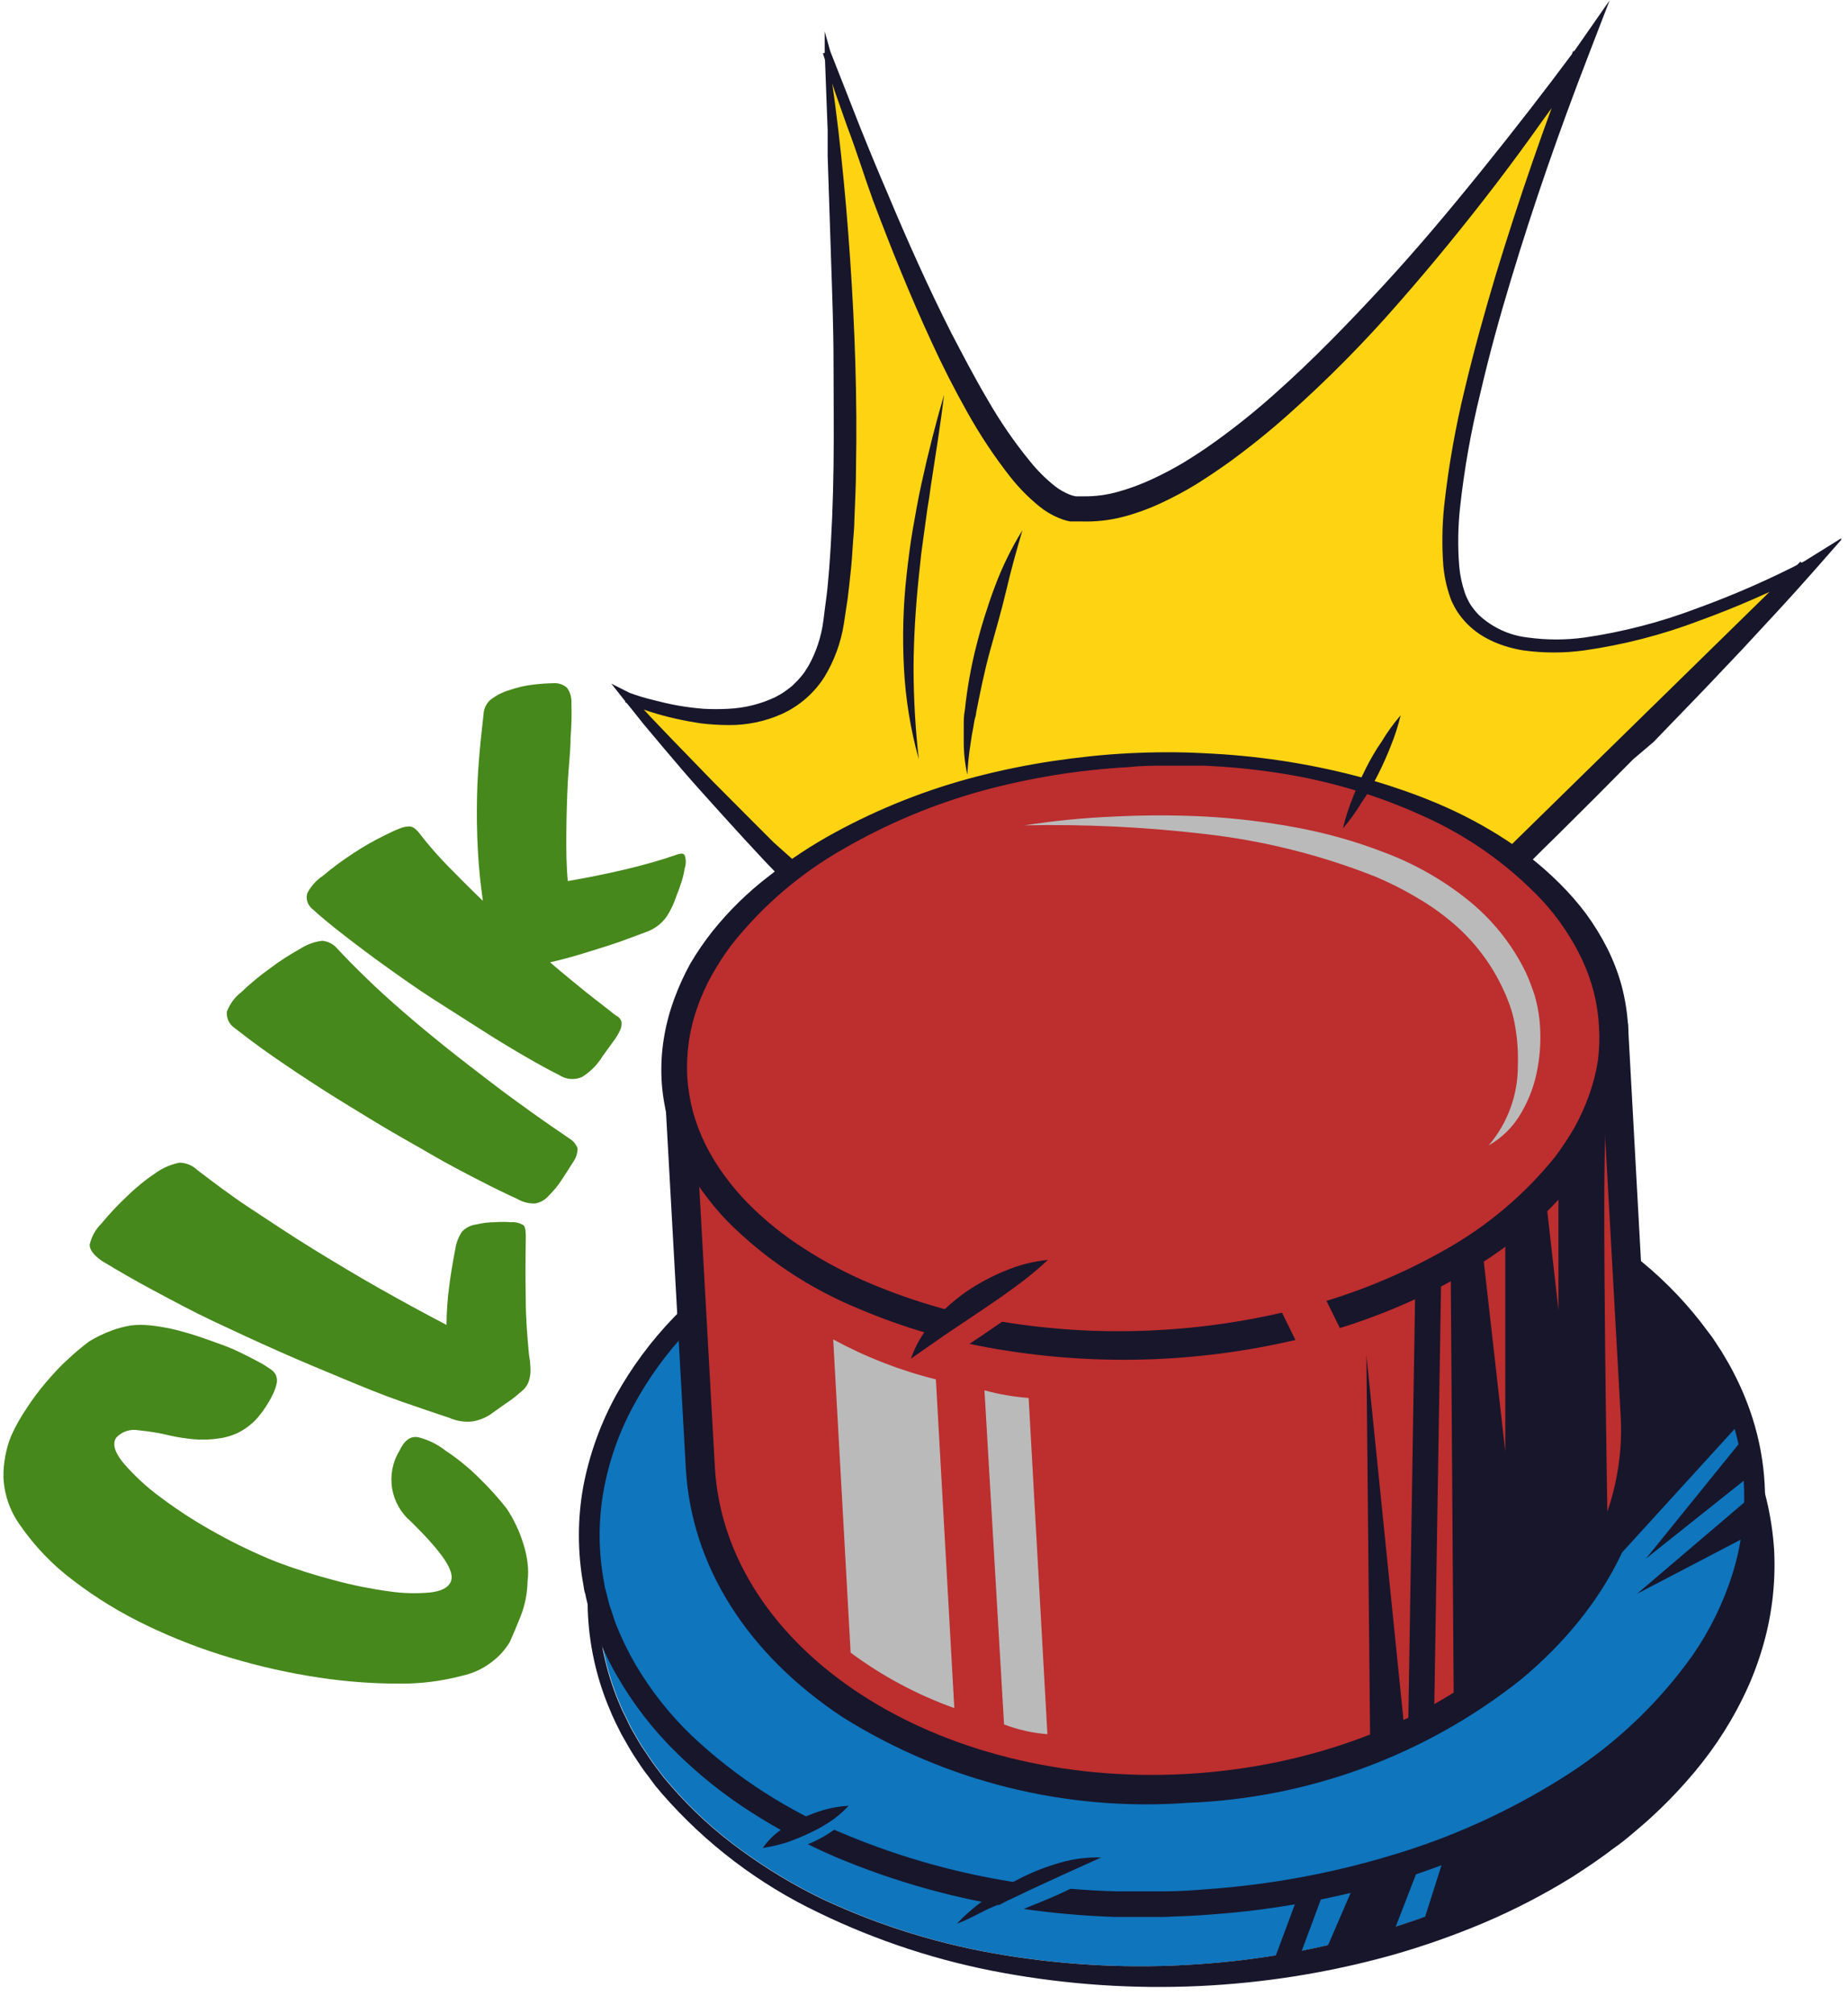 <svg width="67" height="73" viewBox="0 0 67 73" fill="none" xmlns="http://www.w3.org/2000/svg">
<g clip-path="url(#clip0_387_6781)">
<path d="M63.157 56.253C63.092 55.151 62.834 54.069 62.395 53.056C61.945 52.034 61.347 51.084 60.622 50.236C59.121 48.534 57.292 47.153 55.243 46.176C53.186 45.166 50.998 44.446 48.742 44.037C44.184 43.188 39.493 43.39 35.025 44.628C32.792 45.242 30.657 46.17 28.683 47.382C27.699 47.988 26.773 48.684 25.917 49.462C25.062 50.236 24.301 51.106 23.648 52.057L23.406 52.411L23.187 52.784C23.033 53.026 22.909 53.286 22.779 53.54C22.708 53.67 22.655 53.8 22.596 53.93L22.425 54.326L22.277 54.728C22.23 54.864 22.176 55 22.141 55.136C21.804 56.234 21.658 57.381 21.709 58.528C21.783 59.674 22.055 60.797 22.513 61.85C22.566 61.986 22.631 62.11 22.696 62.24L22.886 62.63L23.098 63.002C23.175 63.126 23.24 63.251 23.323 63.369C23.488 63.605 23.636 63.853 23.813 64.078L24.073 64.421C24.162 64.533 24.263 64.639 24.351 64.746C25.107 65.618 25.962 66.4 26.898 67.074C27.828 67.754 28.817 68.347 29.854 68.847C31.951 69.827 34.175 70.51 36.461 70.875C38.744 71.248 41.062 71.359 43.37 71.206C45.673 71.058 47.952 70.646 50.161 69.976C51.26 69.649 52.337 69.254 53.388 68.794C54.427 68.318 55.432 67.771 56.396 67.157C58.324 65.957 59.988 64.379 61.29 62.518C61.601 62.055 61.88 61.571 62.123 61.07C62.363 60.573 62.56 60.057 62.714 59.527C63.054 58.47 63.204 57.362 63.157 56.253Z" fill="#0F75BD"/>
<path d="M63.724 55.981C64.049 61.755 59.049 66.998 51.638 69.574L52.459 66.992L61.466 55.674L63.683 55.496C63.7 55.644 63.718 55.816 63.724 55.981Z" fill="#17162B"/>
<path d="M64.322 56.188C64.385 57.427 64.229 58.667 63.861 59.852C63.682 60.439 63.455 61.011 63.181 61.56C62.911 62.109 62.602 62.638 62.259 63.144C61.916 63.647 61.541 64.126 61.136 64.58C60.736 65.035 60.312 65.467 59.865 65.874C59.647 66.081 59.41 66.27 59.186 66.465C58.961 66.66 58.719 66.85 58.47 67.021C57.998 67.387 57.495 67.718 56.993 68.043C55.976 68.672 54.913 69.223 53.813 69.692C52.718 70.155 51.595 70.55 50.45 70.874C45.866 72.148 41.053 72.366 36.372 71.513C34.045 71.092 31.786 70.354 29.659 69.32C27.513 68.294 25.598 66.842 24.032 65.053C23.938 64.941 23.837 64.828 23.748 64.716L23.482 64.356C23.293 64.125 23.14 63.871 22.974 63.623C22.891 63.498 22.82 63.368 22.744 63.239L22.525 62.854L22.324 62.452C22.265 62.316 22.194 62.187 22.141 62.045C21.18 59.833 21.041 57.351 21.751 55.047C21.786 54.899 21.845 54.763 21.893 54.621L22.04 54.202L22.218 53.794C22.272 53.654 22.335 53.518 22.407 53.386C22.543 53.12 22.667 52.854 22.826 52.6L23.051 52.216C23.128 52.092 23.216 51.968 23.299 51.844C24.656 49.891 26.398 48.236 28.417 46.98C30.416 45.707 32.58 44.712 34.848 44.025C39.404 42.657 44.212 42.341 48.908 43.103C51.265 43.49 53.556 44.204 55.716 45.224C56.802 45.742 57.838 46.358 58.813 47.062C59.799 47.77 60.699 48.589 61.496 49.503C62.298 50.434 62.959 51.478 63.459 52.6C63.951 53.737 64.243 54.951 64.322 56.188ZM63.139 56.253C63.074 55.151 62.816 54.068 62.377 53.055C61.927 52.034 61.33 51.084 60.604 50.236C59.103 48.534 57.274 47.153 55.226 46.176C53.168 45.166 50.98 44.446 48.725 44.036C44.167 43.187 39.475 43.389 35.007 44.627C32.774 45.242 30.639 46.169 28.666 47.382C27.681 47.988 26.755 48.684 25.9 49.462C25.044 50.235 24.283 51.106 23.63 52.056L23.388 52.411L23.169 52.783C23.015 53.026 22.891 53.286 22.761 53.54C22.69 53.67 22.637 53.8 22.578 53.93L22.407 54.326L22.259 54.728C22.212 54.864 22.159 55 22.123 55.136C21.786 56.233 21.64 57.381 21.692 58.528C21.765 59.673 22.037 60.797 22.495 61.85C22.549 61.986 22.614 62.11 22.679 62.24L22.868 62.63L23.081 63.002C23.157 63.126 23.222 63.25 23.305 63.368C23.471 63.605 23.618 63.853 23.796 64.078L24.056 64.421C24.144 64.533 24.245 64.639 24.333 64.746C25.089 65.618 25.944 66.399 26.881 67.074C27.81 67.754 28.799 68.347 29.836 68.847C31.933 69.827 34.157 70.509 36.443 70.874C38.726 71.247 41.044 71.358 43.352 71.205C45.656 71.058 47.934 70.646 50.143 69.976C51.242 69.649 52.32 69.254 53.37 68.794C54.409 68.317 55.414 67.77 56.378 67.157C58.306 65.957 59.97 64.378 61.272 62.517C61.584 62.055 61.862 61.571 62.105 61.069C62.345 60.573 62.543 60.057 62.696 59.527C63.042 58.471 63.198 57.363 63.157 56.253H63.139Z" fill="#17162B"/>
<path d="M63.606 53.818C64.038 61.536 54.93 68.327 43.269 68.977C31.609 69.627 21.81 63.889 21.402 56.164C20.994 48.44 30.054 41.678 41.715 41.005C48.045 40.656 53.825 42.187 57.856 44.888C60.486 46.661 62.371 48.918 63.175 51.483C63.418 52.24 63.562 53.025 63.606 53.818Z" fill="#0F75BD"/>
<path d="M63.978 53.794C64.04 54.978 63.898 56.163 63.558 57.299C63.213 58.427 62.697 59.495 62.028 60.467C60.689 62.386 58.976 64.014 56.992 65.254C55.033 66.494 52.916 67.466 50.698 68.144C48.484 68.814 46.203 69.234 43.895 69.397C43.304 69.45 42.713 69.462 42.17 69.486H41.301C41.011 69.486 40.71 69.486 40.438 69.486C39.282 69.448 38.13 69.345 36.986 69.178C34.695 68.844 32.454 68.221 30.32 67.323C29.252 66.867 28.224 66.323 27.247 65.697C26.259 65.069 25.342 64.338 24.51 63.516C23.671 62.694 22.949 61.759 22.365 60.739C22.07 60.228 21.817 59.694 21.608 59.143C21.561 59.001 21.514 58.859 21.472 58.723C21.421 58.584 21.377 58.442 21.342 58.298L21.236 57.866C21.236 57.795 21.195 57.724 21.183 57.648L21.147 57.429C20.935 56.256 20.935 55.055 21.147 53.883C21.367 52.729 21.766 51.616 22.329 50.585C22.898 49.564 23.595 48.621 24.404 47.778C25.204 46.939 26.082 46.179 27.028 45.508C28.924 44.169 31.004 43.111 33.204 42.37C34.291 41.993 35.398 41.677 36.52 41.424C37.642 41.18 38.776 40.995 39.918 40.869L40.775 40.786L41.632 40.727L42.495 40.691H42.92H43.352C44.501 40.684 45.649 40.741 46.791 40.863C47.075 40.863 47.382 40.916 47.648 40.957L48.499 41.087C48.783 41.129 49.09 41.188 49.344 41.241C49.599 41.294 49.935 41.353 50.19 41.412C51.316 41.657 52.423 41.979 53.505 42.376C54.589 42.771 55.642 43.248 56.655 43.8L57.034 44.013L57.406 44.232L58.139 44.698C58.617 45.018 59.078 45.372 59.528 45.739C60.431 46.48 61.237 47.332 61.927 48.274C62.016 48.392 62.105 48.505 62.181 48.629L62.424 49.001C62.571 49.249 62.725 49.503 62.855 49.763C63.128 50.287 63.355 50.833 63.535 51.395V51.436V51.483V51.395C63.784 52.172 63.933 52.979 63.978 53.794ZM63.227 53.836C63.19 53.075 63.057 52.323 62.831 51.596V51.548V51.507V51.596C62.663 51.072 62.454 50.562 62.205 50.071C62.087 49.828 61.945 49.592 61.809 49.35L61.584 49.001C61.514 48.883 61.431 48.776 61.348 48.664C60.7 47.764 59.941 46.948 59.09 46.235C58.659 45.875 58.221 45.532 57.761 45.218C57.53 45.059 57.288 44.917 57.057 44.764L56.697 44.545L56.33 44.338C55.351 43.79 54.332 43.318 53.281 42.925C52.226 42.532 51.146 42.212 50.048 41.968C48.952 41.709 47.841 41.523 46.72 41.412C45.599 41.295 44.473 41.24 43.346 41.247H42.92H42.501C42.217 41.247 41.91 41.247 41.655 41.282L40.81 41.347C40.527 41.347 40.219 41.407 39.971 41.43C38.851 41.558 37.738 41.745 36.638 41.992C35.54 42.245 34.457 42.559 33.393 42.931C31.269 43.668 29.263 44.707 27.436 46.016C26.531 46.675 25.692 47.419 24.93 48.239C24.169 49.046 23.515 49.947 22.985 50.922C22.455 51.888 22.084 52.934 21.886 54.019C21.691 55.096 21.691 56.199 21.886 57.275L21.921 57.476C21.921 57.547 21.957 57.612 21.969 57.677L22.069 58.073C22.099 58.209 22.152 58.333 22.193 58.463C22.235 58.593 22.276 58.723 22.323 58.853C22.524 59.363 22.764 59.857 23.038 60.331C23.597 61.281 24.283 62.15 25.078 62.913C26.702 64.443 28.596 65.66 30.663 66.501C32.73 67.362 34.899 67.958 37.116 68.274C38.227 68.431 39.346 68.525 40.467 68.558C40.745 68.558 41.059 68.558 41.307 68.558H42.146C42.737 68.558 43.269 68.522 43.824 68.475C46.063 68.313 48.277 67.905 50.426 67.257C52.571 66.623 54.62 65.703 56.519 64.521C58.417 63.36 60.062 61.828 61.354 60.018C61.985 59.112 62.475 58.115 62.808 57.062C63.135 56.02 63.277 54.927 63.227 53.836Z" fill="#17162B"/>
<path d="M63.175 51.483L57.028 58.227L57.856 44.864C60.486 46.655 62.371 48.918 63.175 51.483Z" fill="#17162B"/>
<path d="M24.605 39.078L25.391 53.197C25.781 60.142 33.665 65.349 43.038 64.828C52.412 64.308 59.669 58.256 59.285 51.312L58.499 37.193L24.605 39.078Z" fill="#BD2E2E"/>
<path d="M43.068 65.349C38.676 65.671 34.296 64.587 30.562 62.252C27.087 59.959 25.066 56.755 24.865 53.227L24.079 39.108C24.072 38.968 24.121 38.832 24.213 38.728C24.306 38.624 24.436 38.561 24.575 38.552L58.47 36.667C58.539 36.663 58.608 36.672 58.673 36.695C58.739 36.718 58.799 36.753 58.851 36.8C58.902 36.846 58.944 36.901 58.974 36.964C59.004 37.026 59.022 37.094 59.025 37.163L59.8 51.282C59.995 54.828 58.34 58.221 55.142 60.88C51.695 63.616 47.466 65.181 43.068 65.349ZM25.16 39.574L25.917 53.168C26.289 59.811 33.955 64.805 43.009 64.302C52.063 63.8 59.126 57.984 58.759 51.342L58.003 37.748L25.16 39.574Z" fill="#17162B"/>
<path d="M28.547 31.749L22.726 25.248C22.726 25.248 29.268 28.049 30.196 22.606C31.124 17.163 30.314 5.78 29.924 1.874C32.72 9.982 36.366 18.174 38.931 18.422C45.562 19.078 57.253 1.927 57.253 1.927C57.253 1.927 50.686 18.558 53.039 22.021C55.574 25.774 65.45 20.508 65.45 20.508L54.758 30.975L28.547 31.749Z" fill="#FED312"/>
<path d="M28.476 31.986C28.222 31.732 27.974 31.466 27.72 31.206L26.969 30.396C26.473 29.858 25.982 29.308 25.486 28.759C24.989 28.209 24.51 27.648 24.032 27.08L23.323 26.235C23.092 25.946 22.855 25.644 22.631 25.372L22.164 24.781L22.82 25.112C23.108 25.219 23.402 25.308 23.701 25.378C24.002 25.455 24.292 25.526 24.605 25.579C24.918 25.632 25.196 25.668 25.509 25.692C25.81 25.709 26.112 25.709 26.413 25.692C26.999 25.664 27.573 25.522 28.104 25.272C28.231 25.208 28.354 25.135 28.47 25.053L28.636 24.929L28.718 24.864L28.795 24.787L28.943 24.64L29.079 24.48L29.144 24.397L29.203 24.308L29.315 24.131C29.598 23.623 29.78 23.065 29.853 22.488C29.889 22.181 29.93 21.897 29.971 21.572C30.013 21.247 30.03 20.952 30.06 20.644C30.155 19.409 30.202 18.162 30.22 16.915C30.237 15.668 30.22 14.415 30.22 13.168C30.22 11.921 30.172 10.662 30.131 9.415C30.09 8.168 30.048 6.909 30.007 5.656C30.007 5.343 30.007 5.03 30.007 4.716L29.971 3.777L29.9 1.891V1.141L30.101 1.856L30.61 3.15L31.118 4.445C31.461 5.307 31.815 6.164 32.182 7.015C32.897 8.723 33.653 10.414 34.487 12.063C34.912 12.878 35.338 13.694 35.805 14.486C36.255 15.271 36.769 16.018 37.341 16.72C37.612 17.056 37.919 17.362 38.257 17.63C38.411 17.748 38.58 17.846 38.76 17.92C38.837 17.953 38.919 17.977 39.002 17.991H39.292C39.713 17.996 40.133 17.941 40.539 17.825C40.96 17.707 41.371 17.555 41.768 17.37C42.173 17.183 42.568 16.974 42.95 16.744C43.334 16.507 43.712 16.259 44.079 15.993C44.82 15.46 45.532 14.888 46.212 14.279C47.584 13.062 48.866 11.738 50.119 10.384C51.372 9.031 52.56 7.612 53.724 6.17C54.889 4.728 56.023 3.268 57.123 1.785L58.358 0.012L57.572 2.051C56.549 4.699 55.615 7.37 54.788 10.112C54.374 11.478 53.996 12.843 53.671 14.249C53.331 15.622 53.084 17.016 52.932 18.422C52.858 19.115 52.848 19.814 52.903 20.508C52.931 20.843 53.001 21.172 53.109 21.489C53.135 21.567 53.167 21.642 53.204 21.714C53.237 21.785 53.275 21.855 53.316 21.921C53.405 22.054 53.506 22.179 53.618 22.293C54.106 22.748 54.728 23.034 55.391 23.109C56.075 23.203 56.769 23.203 57.453 23.109C58.845 22.906 60.211 22.551 61.526 22.051C62.856 21.569 64.153 21 65.409 20.349L66.862 19.445L65.71 20.756C64.882 21.696 64.031 22.606 63.18 23.523L61.898 24.876C61.467 25.331 61.029 25.774 60.598 26.223L59.948 26.897L59.209 27.524L57.891 28.853L56.567 30.171L55.899 30.827L55.568 31.158L55.403 31.324L55.361 31.365C55.361 31.365 55.361 31.395 55.308 31.395H55.255L55.184 31.359H55.137L55.078 31.324L54.942 31.223L54.871 31.294H54.776L28.476 31.986ZM28.807 31.212C37.42 31.034 46.071 30.879 54.758 30.745L54.587 30.822L65.278 20.355L65.574 20.762C64.297 21.424 62.978 22.002 61.626 22.494C60.274 23.009 58.868 23.372 57.436 23.576C56.706 23.676 55.967 23.676 55.237 23.576C54.863 23.518 54.497 23.413 54.15 23.262C53.974 23.183 53.804 23.09 53.642 22.985C53.48 22.875 53.33 22.751 53.192 22.612C53.055 22.473 52.933 22.321 52.826 22.157C52.772 22.071 52.723 21.982 52.678 21.891C52.632 21.805 52.594 21.713 52.566 21.619C52.444 21.264 52.365 20.895 52.329 20.52C52.274 19.792 52.284 19.06 52.359 18.333C52.517 16.904 52.767 15.487 53.109 14.09C53.441 12.695 53.825 11.318 54.233 9.953C55.068 7.214 56.002 4.514 57.034 1.85L57.477 2.086C57.223 2.477 56.963 2.861 56.703 3.268C56.443 3.676 56.171 4.031 55.899 4.409C55.361 5.172 54.806 5.922 54.244 6.661C53.109 8.144 51.933 9.586 50.698 10.993C49.467 12.406 48.148 13.74 46.75 14.988C46.048 15.616 45.314 16.208 44.552 16.761C44.162 17.039 43.766 17.305 43.37 17.553C42.96 17.804 42.535 18.031 42.099 18.233C41.654 18.442 41.191 18.61 40.716 18.735C40.224 18.862 39.717 18.918 39.209 18.901H39.014H38.913H38.801C38.655 18.874 38.512 18.831 38.376 18.771C38.126 18.668 37.893 18.528 37.684 18.357C37.298 18.044 36.947 17.689 36.638 17.299C36.052 16.554 35.527 15.763 35.066 14.935C34.605 14.116 34.179 13.28 33.789 12.429C33.003 10.733 32.306 9.001 31.65 7.258C31.331 6.383 31.059 5.485 30.728 4.622L30.249 3.263L29.835 1.933L30.007 1.891C30.397 4.38 30.651 6.885 30.822 9.397C30.994 11.909 31.082 14.421 31.035 16.945C31.035 17.577 31 18.209 30.976 18.842C30.976 19.155 30.935 19.474 30.917 19.787C30.899 20.101 30.876 20.42 30.84 20.739C30.805 21.058 30.775 21.371 30.734 21.684L30.592 22.63C30.484 23.299 30.249 23.941 29.9 24.521C29.529 25.113 28.992 25.583 28.358 25.875C27.745 26.151 27.08 26.29 26.407 26.282C26.082 26.281 25.756 26.261 25.432 26.223C25.107 26.176 24.794 26.117 24.481 26.046C23.857 25.908 23.247 25.71 22.66 25.455L22.85 25.189L23.582 25.981L24.327 26.761L25.817 28.298L27.306 29.793L28.045 30.532L28.807 31.212Z" fill="#17162B"/>
<path d="M34.227 14.309C34.097 15.42 33.913 16.519 33.748 17.612C33.712 17.89 33.671 18.162 33.624 18.434L33.511 19.255L33.399 20.077L33.311 20.904C33.198 21.998 33.127 23.103 33.121 24.202C33.123 25.31 33.186 26.417 33.311 27.518C33.01 26.44 32.83 25.332 32.773 24.214C32.713 23.094 32.744 21.972 32.867 20.857C32.897 20.579 32.932 20.302 32.968 20.024C33.003 19.746 33.045 19.468 33.092 19.196L33.24 18.369C33.287 18.097 33.346 17.825 33.405 17.547C33.642 16.46 33.915 15.38 34.227 14.309Z" fill="#17162B"/>
<path d="M37.069 19.22C36.85 19.959 36.649 20.686 36.478 21.419C36.307 22.151 36.088 22.884 35.887 23.617C35.686 24.35 35.538 25.089 35.391 25.828C35.391 25.922 35.349 26.017 35.331 26.105L35.284 26.383L35.231 26.667L35.19 26.945C35.129 27.32 35.09 27.699 35.071 28.079C34.985 27.691 34.941 27.295 34.941 26.897V26.608C34.941 26.513 34.941 26.413 34.941 26.318C34.941 26.123 34.941 25.934 34.983 25.727C35.063 24.962 35.198 24.204 35.385 23.457C35.572 22.712 35.801 21.979 36.07 21.259C36.336 20.548 36.67 19.865 37.069 19.22Z" fill="#17162B"/>
<path d="M58.5 37.193C58.825 43.05 51.502 48.215 42.141 48.741C32.779 49.267 24.788 44.941 24.463 39.084C24.138 33.227 31.603 28.049 40.965 27.529C50.326 27.009 58.169 31.336 58.5 37.193Z" fill="#BD2E2E"/>
<path d="M59.025 37.163C59.051 37.657 59.029 38.151 58.96 38.641C58.891 39.128 58.772 39.607 58.606 40.071C58.449 40.535 58.251 40.984 58.015 41.413C57.779 41.836 57.515 42.243 57.223 42.63C56.637 43.391 55.967 44.083 55.225 44.693C54.482 45.292 53.692 45.83 52.861 46.3C51.219 47.223 49.465 47.93 47.642 48.404C44.008 49.352 40.218 49.541 36.508 48.96C34.651 48.68 32.838 48.166 31.112 47.429C29.343 46.703 27.735 45.632 26.384 44.279C26.05 43.934 25.742 43.564 25.462 43.174C25.18 42.779 24.93 42.362 24.717 41.927C24.506 41.486 24.336 41.027 24.209 40.556C24.084 40.082 24.008 39.597 23.984 39.108C23.962 38.62 23.989 38.13 24.067 37.648C24.144 37.168 24.267 36.697 24.433 36.241C24.596 35.791 24.793 35.354 25.024 34.935C25.266 34.523 25.537 34.128 25.834 33.753C26.434 33.005 27.123 32.332 27.885 31.75C28.627 31.163 29.418 30.641 30.249 30.189C31.884 29.296 33.623 28.609 35.426 28.144C36.324 27.912 37.234 27.727 38.151 27.589C39.067 27.453 39.983 27.352 40.911 27.305C41.839 27.258 42.761 27.252 43.683 27.305C45.535 27.386 47.373 27.661 49.167 28.127C49.616 28.245 50.06 28.375 50.503 28.523C50.946 28.67 51.383 28.824 51.815 29.001C52.686 29.349 53.524 29.772 54.321 30.266C55.133 30.769 55.885 31.364 56.561 32.039C56.902 32.378 57.218 32.741 57.507 33.127C57.794 33.519 58.049 33.934 58.269 34.368C58.489 34.806 58.666 35.265 58.795 35.739C58.917 36.205 58.994 36.682 59.025 37.163ZM57.973 37.222C57.952 36.797 57.888 36.376 57.784 35.963C57.679 35.557 57.537 35.161 57.359 34.781C56.985 33.995 56.495 33.27 55.905 32.63C54.674 31.33 53.197 30.288 51.561 29.563C49.906 28.812 48.156 28.293 46.36 28.02C45.461 27.881 44.556 27.793 43.647 27.754C43.192 27.754 42.737 27.754 42.282 27.754C41.827 27.754 41.372 27.754 40.917 27.807C39.108 27.906 37.315 28.197 35.568 28.676C33.821 29.161 32.143 29.866 30.574 30.774C29.016 31.658 27.644 32.834 26.531 34.238C26.266 34.589 26.025 34.958 25.81 35.343C25.599 35.721 25.421 36.116 25.279 36.525C25.135 36.931 25.032 37.351 24.971 37.778C24.912 38.203 24.894 38.632 24.918 39.06C24.948 39.488 25.019 39.911 25.131 40.325C25.246 40.732 25.398 41.128 25.586 41.507C25.782 41.894 26.009 42.263 26.265 42.612C26.523 42.965 26.805 43.299 27.111 43.611C27.731 44.239 28.421 44.794 29.167 45.266C29.917 45.75 30.708 46.167 31.531 46.513C33.185 47.213 34.921 47.702 36.697 47.967C38.478 48.234 40.283 48.315 42.081 48.209C43.879 48.105 45.661 47.818 47.4 47.352C49.13 46.887 50.794 46.206 52.353 45.325C53.896 44.465 55.261 43.318 56.372 41.944C56.632 41.599 56.871 41.238 57.087 40.863C57.296 40.484 57.474 40.089 57.619 39.681C57.76 39.282 57.865 38.87 57.932 38.452C57.985 38.044 57.998 37.632 57.973 37.222Z" fill="#17162B"/>
<path d="M56.502 42.819V47.488L56.029 43.304C55.565 43.722 55.079 44.117 54.575 44.486V52.624L53.724 45.1C53.068 45.544 52.595 45.821 52.595 45.821L52.707 61.891C52.707 61.891 49.209 63.617 52.873 61.891C56.537 60.165 58.298 56.188 58.298 56.188C58.298 56.188 58.044 41.749 58.233 40.821C58.026 40.768 56.974 42.305 56.502 42.819Z" fill="#17162B"/>
<path d="M51.316 46.316L51.054 62.667L51.987 62.682L52.25 46.331L51.316 46.316Z" fill="#17162B"/>
<path d="M49.676 63.209L49.54 49.125L50.964 63.138L49.676 63.209Z" fill="#17162B"/>
<path d="M50.781 25.928C50.691 26.305 50.572 26.674 50.426 27.033C50.284 27.393 50.13 27.742 49.959 28.079C49.788 28.416 49.599 28.759 49.368 29.084C49.167 29.416 48.94 29.733 48.688 30.029C48.778 29.651 48.897 29.279 49.043 28.918C49.179 28.564 49.339 28.215 49.51 27.872C49.681 27.529 49.87 27.198 50.101 26.867C50.301 26.536 50.528 26.221 50.781 25.928Z" fill="#17162B"/>
<path d="M33.103 50.041C33.274 49.52 33.552 49.041 33.919 48.635C34.281 48.236 34.69 47.883 35.137 47.583C35.577 47.284 36.048 47.034 36.543 46.838C37.04 46.632 37.567 46.506 38.103 46.466C37.734 46.832 37.339 47.171 36.921 47.482C36.514 47.789 36.1 48.073 35.68 48.357C35.261 48.641 34.847 48.912 34.427 49.19C34.008 49.468 33.57 49.746 33.103 50.041Z" fill="#BD2E2E"/>
<path d="M33.026 49.249C33.204 48.733 33.488 48.26 33.86 47.86C34.212 47.467 34.608 47.116 35.042 46.814C35.481 46.516 35.951 46.264 36.442 46.064C36.938 45.854 37.462 45.72 37.997 45.668C37.611 46.025 37.205 46.358 36.779 46.666C36.366 46.968 35.946 47.258 35.532 47.535C35.119 47.813 34.699 48.091 34.279 48.375L33.026 49.249Z" fill="#17162B"/>
<path d="M47.602 46.154L46.133 46.875L47.542 49.745L49.011 49.024L47.602 46.154Z" fill="#BD2E2E"/>
<path d="M63.89 53.138L59.676 56.495L63.068 52.305L63.89 53.138Z" fill="#17162B"/>
<path d="M63.99 55.349L59.351 57.772L63.334 54.379L63.99 55.349Z" fill="#17162B"/>
<path d="M35.042 69.882C35.413 69.573 35.808 69.297 36.224 69.054C36.643 68.815 37.075 68.6 37.518 68.41C37.96 68.215 38.414 68.049 38.878 67.913C39.348 67.774 39.831 67.685 40.32 67.647C39.9 67.907 39.475 68.126 39.049 68.345C38.624 68.564 38.186 68.759 37.749 68.936C37.312 69.113 36.868 69.302 36.413 69.462C35.966 69.632 35.508 69.772 35.042 69.882Z" fill="#0F75BD"/>
<path d="M34.693 69.728C35.031 69.37 35.408 69.051 35.816 68.776C36.219 68.499 36.641 68.252 37.081 68.038C37.523 67.821 37.984 67.645 38.458 67.512C38.935 67.377 39.429 67.315 39.924 67.329L38.618 67.919L37.335 68.51C36.91 68.717 36.478 68.924 36.041 69.102C35.603 69.279 35.166 69.562 34.693 69.728Z" fill="#17162B"/>
<path d="M28.003 67.139C28.171 66.932 28.37 66.752 28.594 66.607C28.798 66.465 29.013 66.34 29.238 66.235C29.465 66.131 29.7 66.048 29.941 65.987C30.194 65.921 30.455 65.891 30.716 65.898C30.544 66.095 30.345 66.266 30.125 66.406C29.921 66.545 29.705 66.665 29.48 66.767C29.255 66.87 29.022 66.955 28.783 67.021C28.53 67.096 28.267 67.136 28.003 67.139Z" fill="#0F75BD"/>
<path d="M27.654 66.986C27.828 66.736 28.044 66.518 28.293 66.341C28.537 66.175 28.796 66.03 29.067 65.91C29.33 65.787 29.603 65.684 29.882 65.603C30.171 65.519 30.469 65.47 30.769 65.455C30.562 65.68 30.328 65.879 30.072 66.046C29.831 66.203 29.578 66.341 29.315 66.46C29.057 66.582 28.793 66.69 28.523 66.785C28.239 66.873 27.948 66.94 27.654 66.986Z" fill="#17162B"/>
<path d="M49.286 68.233C49.234 68.239 49.183 68.239 49.132 68.233L47.985 70.892C47.985 70.892 50.237 70.579 50.521 70.047L51.455 67.636C50.746 67.884 50.022 68.084 49.286 68.233Z" fill="#17162B"/>
<path d="M47.238 68.243L46.179 71.09L46.949 71.376L48.008 68.529L47.238 68.243Z" fill="#17162B"/>
<path d="M37.145 29.917C38.226 29.749 39.315 29.642 40.408 29.598C41.505 29.542 42.603 29.542 43.7 29.598C44.803 29.659 45.9 29.791 46.986 29.994C48.084 30.195 49.16 30.5 50.201 30.904C51.266 31.304 52.263 31.866 53.156 32.571C54.077 33.294 54.821 34.217 55.331 35.272C55.449 35.538 55.55 35.81 55.644 36.093C55.726 36.383 55.784 36.68 55.816 36.98C55.875 37.559 55.851 38.145 55.745 38.717C55.648 39.288 55.447 39.837 55.154 40.337C54.874 40.831 54.466 41.239 53.972 41.519C54.659 40.715 55.034 39.692 55.03 38.635C55.048 38.126 55.011 37.616 54.917 37.116C54.874 36.877 54.811 36.641 54.728 36.412L54.592 36.064L54.433 35.721C53.985 34.806 53.343 33.999 52.553 33.357C52.154 33.029 51.726 32.737 51.277 32.482C50.824 32.217 50.354 31.982 49.87 31.779C47.881 30.99 45.797 30.469 43.67 30.23C41.505 29.976 39.325 29.872 37.145 29.917Z" fill="#BABABA"/>
<path d="M30.208 48.552L30.84 59.905C31.987 60.757 33.254 61.434 34.599 61.915L33.931 50C32.634 49.677 31.383 49.19 30.208 48.552Z" fill="#BABABA"/>
<path d="M35.692 50.396C36.216 50.54 36.752 50.633 37.294 50.673L37.974 62.86C37.435 62.82 36.905 62.7 36.402 62.506L35.692 50.396Z" fill="#BABABA"/>
<path d="M15.167 52.098C15.526 52.188 15.862 52.353 16.154 52.583C16.601 52.878 17.017 53.219 17.395 53.599C17.741 53.936 18.065 54.295 18.364 54.675C18.491 54.863 18.604 55.06 18.701 55.266C18.807 55.483 18.896 55.708 18.967 55.94C19.044 56.17 19.097 56.408 19.126 56.649C19.155 56.876 19.155 57.107 19.126 57.334C19.117 57.755 19.035 58.171 18.884 58.564C18.742 58.924 18.606 59.243 18.482 59.521C18.315 59.798 18.096 60.041 17.838 60.236C17.523 60.481 17.158 60.653 16.768 60.739C16.017 60.939 15.241 61.036 14.463 61.028C13.494 61.027 12.526 60.954 11.567 60.809C10.5 60.649 9.446 60.414 8.411 60.106C7.354 59.797 6.325 59.401 5.332 58.924C4.388 58.474 3.492 57.928 2.661 57.293C1.906 56.728 1.249 56.044 0.716 55.266C0.356 54.762 0.15 54.165 0.125 53.546C0.119 53.034 0.213 52.526 0.403 52.051C0.559 51.704 0.745 51.372 0.959 51.058C1.174 50.725 1.41 50.407 1.668 50.106C1.922 49.811 2.188 49.515 2.454 49.279C2.702 49.046 2.962 48.827 3.234 48.623C3.489 48.468 3.758 48.337 4.038 48.233C4.271 48.145 4.513 48.081 4.759 48.044C4.991 48.017 5.225 48.017 5.456 48.044C5.702 48.07 5.947 48.109 6.189 48.162C6.485 48.227 6.78 48.309 7.093 48.41C7.407 48.511 7.684 48.617 8.004 48.729C8.323 48.841 8.595 48.965 8.855 49.096C9.115 49.226 9.357 49.35 9.57 49.474L9.83 49.645C9.902 49.695 9.961 49.762 10.001 49.84C10.039 49.928 10.051 50.024 10.037 50.118C10.007 50.268 9.957 50.413 9.889 50.55C9.744 50.846 9.563 51.124 9.351 51.377C9.17 51.584 8.954 51.758 8.713 51.891C8.473 52.019 8.213 52.102 7.944 52.139C7.633 52.186 7.318 52.196 7.005 52.169C6.735 52.142 6.466 52.101 6.201 52.045C5.812 51.948 5.417 51.881 5.019 51.844C4.873 51.817 4.723 51.827 4.583 51.874C4.442 51.92 4.316 52.002 4.215 52.11C4.067 52.328 4.15 52.636 4.469 53.026C4.875 53.496 5.333 53.919 5.835 54.285C6.475 54.763 7.148 55.196 7.85 55.579C8.545 55.966 9.264 56.309 10.001 56.607C10.702 56.872 11.416 57.099 12.141 57.287C12.786 57.461 13.441 57.593 14.103 57.683C14.598 57.757 15.1 57.771 15.598 57.724C16.006 57.677 16.248 57.547 16.337 57.346C16.526 56.962 16.012 56.253 14.906 55.159C14.54 54.853 14.295 54.425 14.217 53.953C14.139 53.481 14.232 52.997 14.481 52.589C14.664 52.204 14.883 52.045 15.167 52.098Z" fill="#46881B"/>
<path d="M19.061 47.08C19.061 47.795 19.12 48.475 19.18 49.119C19.217 49.314 19.235 49.512 19.233 49.71C19.23 49.841 19.206 49.971 19.162 50.094C19.126 50.183 19.076 50.265 19.014 50.337C18.953 50.398 18.888 50.456 18.819 50.508C18.673 50.639 18.517 50.757 18.352 50.863L17.761 51.282C17.566 51.408 17.346 51.49 17.117 51.525C16.836 51.554 16.553 51.509 16.295 51.395C15.805 51.235 15.226 51.034 14.558 50.804C13.89 50.573 13.175 50.278 12.418 49.964C11.662 49.651 10.882 49.326 10.084 48.971C9.286 48.617 8.506 48.256 7.72 47.884C6.934 47.512 6.224 47.127 5.539 46.761C4.853 46.395 4.239 46.034 3.689 45.703C3.388 45.49 3.24 45.284 3.252 45.112C3.32 44.82 3.469 44.554 3.683 44.344C3.973 43.994 4.285 43.662 4.617 43.351C4.946 43.031 5.304 42.742 5.687 42.488C5.934 42.319 6.214 42.203 6.508 42.145C6.749 42.148 6.98 42.243 7.152 42.411C7.743 42.855 8.334 43.316 9.073 43.8C9.812 44.285 10.551 44.781 11.348 45.272C12.146 45.762 12.95 46.247 13.778 46.714C14.605 47.181 15.409 47.618 16.189 48.026C16.191 47.563 16.223 47.101 16.284 46.643C16.337 46.217 16.413 45.762 16.508 45.272C16.541 45.047 16.624 44.833 16.75 44.645C16.886 44.501 17.068 44.41 17.265 44.385C17.483 44.332 17.707 44.304 17.932 44.303C18.129 44.288 18.327 44.288 18.523 44.303C18.685 44.29 18.846 44.33 18.984 44.415C19.049 44.474 19.073 44.675 19.061 45.006C19.049 45.674 19.049 46.371 19.061 47.08Z" fill="#46881B"/>
<path d="M11.691 34.102C11.894 34.123 12.082 34.22 12.217 34.373C12.512 34.693 12.861 35.047 13.275 35.449C13.688 35.851 14.132 36.253 14.622 36.678C15.113 37.104 15.627 37.529 16.165 37.961C16.703 38.392 17.246 38.806 17.784 39.22C18.322 39.633 18.836 40.006 19.333 40.36C19.829 40.715 20.284 41.022 20.68 41.294C20.8 41.374 20.891 41.49 20.94 41.625C20.94 41.806 20.882 41.982 20.775 42.127C20.633 42.352 20.497 42.571 20.361 42.772C20.233 42.971 20.082 43.156 19.912 43.321C19.784 43.483 19.601 43.59 19.398 43.623C19.171 43.63 18.948 43.573 18.753 43.457C18.399 43.298 17.944 43.079 17.394 42.795C16.844 42.512 16.247 42.204 15.621 41.838C14.995 41.471 14.321 41.105 13.641 40.691C12.961 40.278 12.3 39.876 11.661 39.468C11.023 39.06 10.444 38.67 9.888 38.286C9.333 37.902 8.889 37.559 8.499 37.258C8.405 37.193 8.329 37.104 8.281 37C8.234 36.896 8.215 36.781 8.227 36.667C8.331 36.391 8.509 36.15 8.742 35.969C9.068 35.658 9.415 35.369 9.782 35.106C10.138 34.837 10.514 34.595 10.905 34.379C11.142 34.227 11.411 34.132 11.691 34.102Z" fill="#46881B"/>
<path d="M21.674 31.732C22.052 31.655 22.412 31.578 22.755 31.495C23.098 31.412 23.423 31.324 23.713 31.241C24.002 31.158 24.256 31.076 24.457 31.005C24.658 30.934 24.776 30.91 24.824 31.005C24.877 31.156 24.877 31.32 24.824 31.471C24.8 31.636 24.762 31.798 24.711 31.956C24.652 32.139 24.593 32.311 24.522 32.476C24.439 32.742 24.32 32.994 24.168 33.227C23.985 33.484 23.727 33.678 23.429 33.782L22.838 34.001C22.596 34.096 22.318 34.19 22.005 34.291C21.691 34.391 21.354 34.497 21 34.604C20.645 34.71 20.285 34.805 19.942 34.882C20.397 35.272 20.828 35.626 21.224 35.945C21.62 36.264 21.987 36.536 22.324 36.808C22.372 36.828 22.416 36.859 22.452 36.898C22.488 36.936 22.515 36.983 22.531 37.033C22.546 37.142 22.527 37.254 22.477 37.352C22.408 37.499 22.323 37.637 22.223 37.766L21.851 38.28C21.665 38.587 21.41 38.846 21.106 39.036C20.972 39.097 20.824 39.122 20.677 39.109C20.531 39.097 20.389 39.047 20.267 38.965C19.96 38.812 19.564 38.599 19.085 38.321C18.606 38.044 18.08 37.73 17.519 37.37C16.957 37.009 16.372 36.643 15.746 36.241C15.119 35.839 14.564 35.443 14.026 35.059C13.488 34.675 12.962 34.279 12.489 33.912C12.016 33.546 11.62 33.221 11.307 32.931C11.228 32.865 11.171 32.777 11.141 32.678C11.112 32.58 11.112 32.474 11.142 32.376C11.274 32.123 11.467 31.908 11.703 31.749C12.053 31.455 12.42 31.183 12.803 30.934C13.181 30.683 13.576 30.458 13.985 30.26C14.18 30.165 14.339 30.088 14.469 30.041C14.571 29.994 14.682 29.965 14.794 29.958C14.877 29.95 14.959 29.973 15.025 30.023C15.1 30.08 15.165 30.148 15.22 30.224C15.522 30.614 15.845 30.988 16.189 31.341C16.579 31.743 17.016 32.181 17.507 32.654C17.424 32.062 17.359 31.471 17.324 30.804C17.288 30.136 17.282 29.515 17.294 28.901C17.306 28.286 17.347 27.718 17.395 27.192C17.442 26.666 17.495 26.241 17.531 25.898C17.538 25.701 17.623 25.514 17.767 25.378C17.973 25.215 18.207 25.093 18.459 25.018C18.74 24.919 19.031 24.852 19.327 24.817C19.594 24.784 19.862 24.766 20.131 24.763C20.291 24.768 20.444 24.828 20.562 24.935C20.675 25.097 20.729 25.293 20.716 25.49C20.731 25.904 20.721 26.319 20.687 26.732C20.687 27.228 20.616 27.772 20.586 28.351C20.557 28.93 20.539 29.533 20.533 30.165C20.527 30.798 20.533 31.395 20.586 31.938C20.929 31.873 21.295 31.814 21.674 31.732Z" fill="#46881B"/>
</g>
<defs>
<clipPath id="clip0_387_6781">
<rect width="66.625" height="72.033" fill="white" transform="translate(0.125)"/>
</clipPath>
</defs>
</svg>
